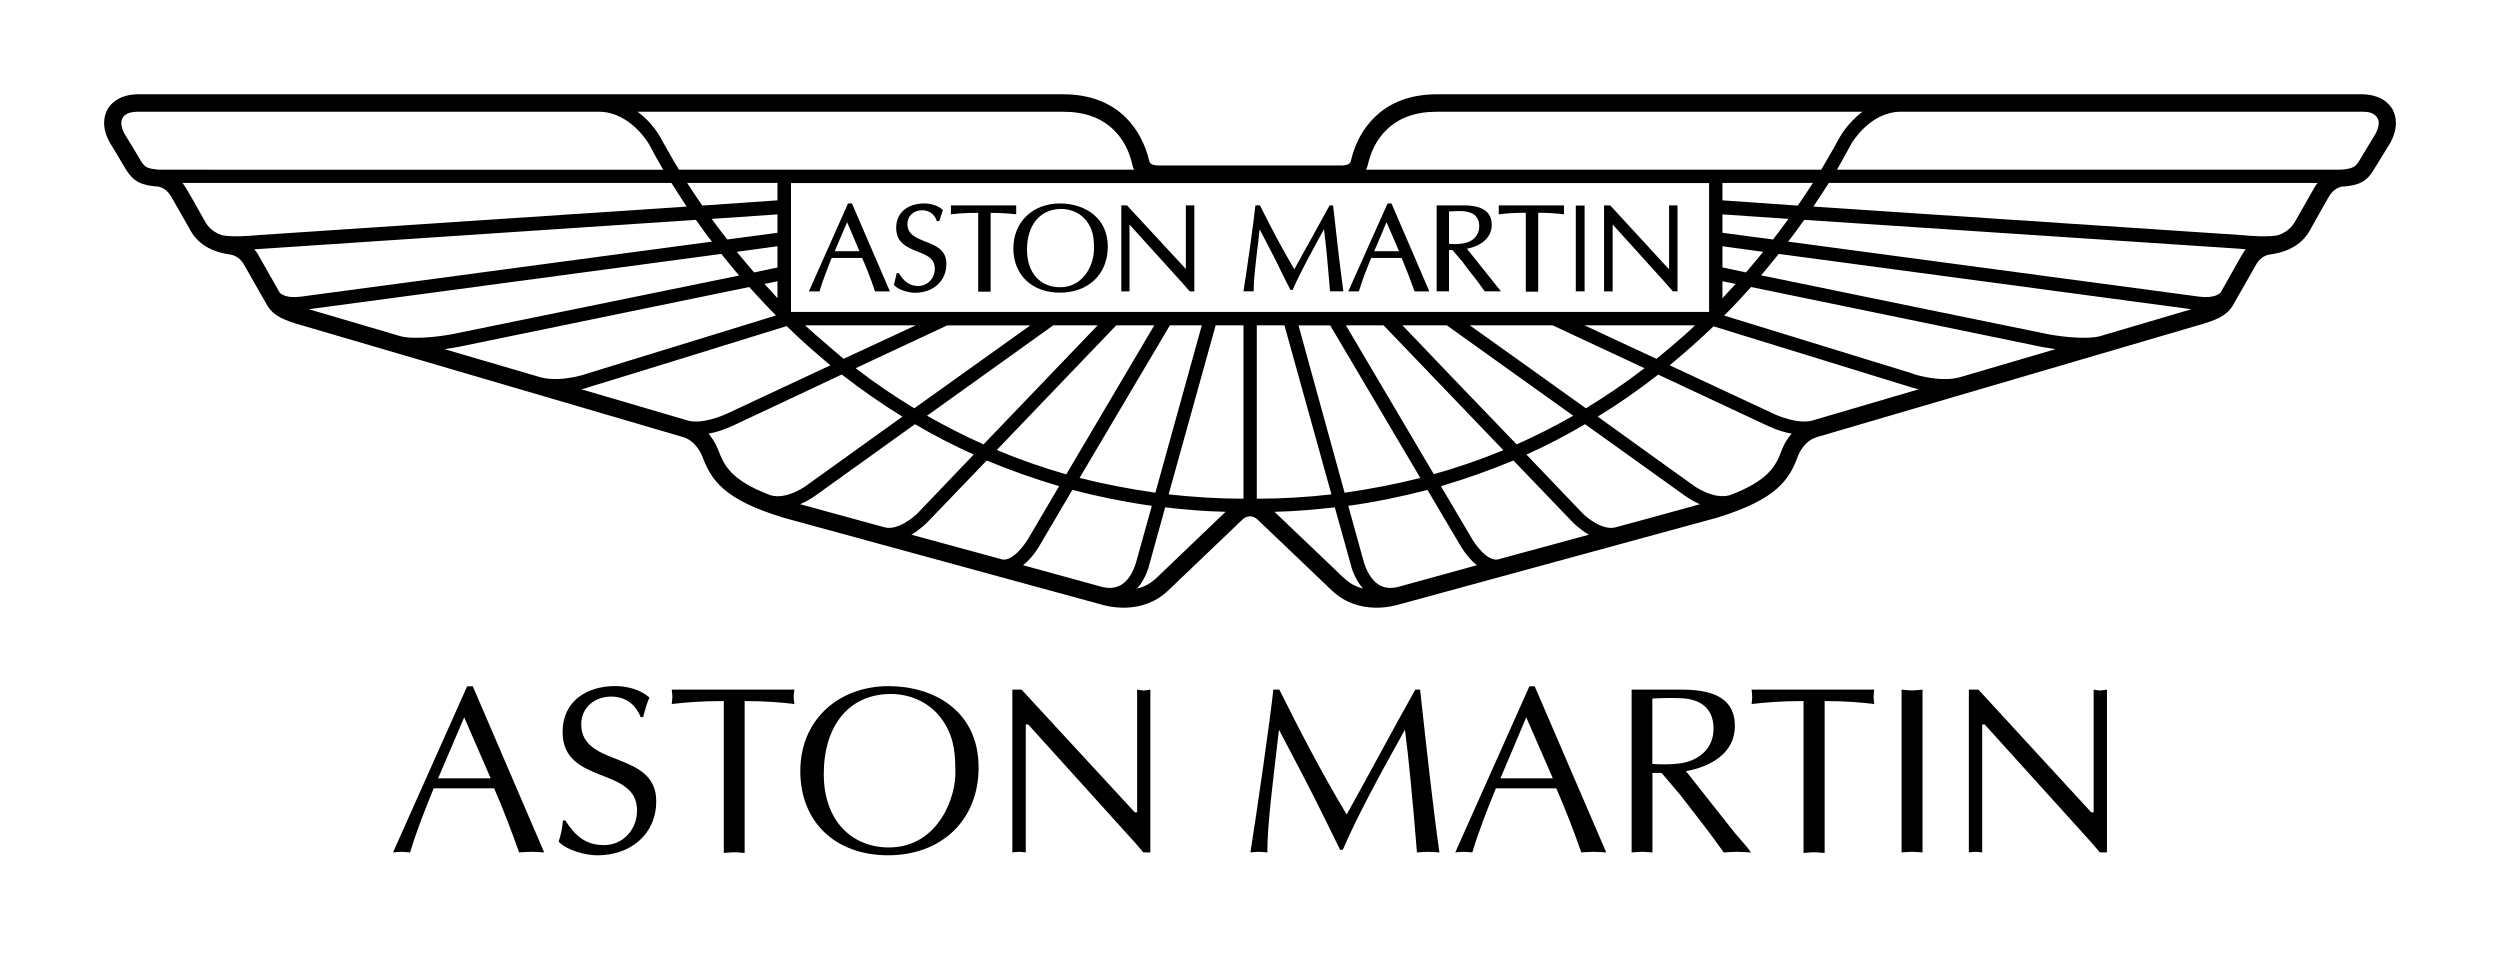 <?xml version="1.0" encoding="UTF-8"?>
<svg id="Layer_1" xmlns="http://www.w3.org/2000/svg" version="1.1" viewBox="0 0 253.079 97.127">
  <!-- Generator: Adobe Illustrator 29.5.1, SVG Export Plug-In . SVG Version: 2.1.0 Build 141)  -->
  <path d="M43.904,79.803h6.118c.956,2.189,1.82,4.497,2.528,6.489.404-.019.829-.061,1.264-.061s.803.042,1.275.061l-7.226-16.816h-.573l-7.504,16.816c.273-.019.513-.061.839-.061.292,0,.566.042.89.061.676-2.261,1.533-4.376,2.389-6.489M46.992,72.615l2.681,6.175h-5.32l2.64-6.175Z"/>
  <path d="M61.149,85.55c-1.899,0-2.948-.969-3.919-2.495h-.242c-.066.717-.189,1.434-.438,2.14.821.896,2.748,1.389,3.933,1.389,3.263,0,5.949-2.056,5.949-5.477,0-5.155-7.592-3.369-7.592-7.787,0-1.716,1.382-2.804,3.04-2.804,1.418,0,2.462.769,2.975,2.077h.244c.201-.683.347-1.354.648-1.976-.893-.81-2.295-1.167-3.457-1.167-2.883,0-5.337,1.52-5.337,4.642,0,5.424,7.536,3.453,7.536,7.942,0,1.926-1.389,3.516-3.341,3.516"/>
  <path d="M73.272,70.97v15.378c.321-.021.683-.075,1.057-.075.336,0,.672.055,1.053.075v-15.378c2.161,0,3.84.147,5.037.298-.027-.234-.077-.486-.077-.722,0-.252.05-.462.077-.734h-12.417c.009.273.066.483.066.734,0,.235-.058.487-.066.722,1.351-.15,2.824-.298,5.271-.298"/>
  <path d="M99.064,77.695c0-5.785-4.59-8.236-9.109-8.236-4.997,0-8.938,3.341-8.938,8.606,0,5.148,3.548,8.517,8.894,8.517s9.154-3.504,9.154-8.888M83.392,78.357c0-4.888,2.543-8.102,6.789-8.102,1.934,0,3.799.81,4.997,2.337,1.269,1.612,1.531,3.299,1.531,5.295.165,2.649-1.66,7.902-6.738,7.902-3.6,0-6.579-2.564-6.579-7.433"/>
  <path d="M103.84,73.336h.246l10.398,11.51c.503.532.994,1.133,1.255,1.446h.713v-16.48c-.244.033-.445.084-.668.084-.25,0-.473-.051-.671-.084v12.421h-.238l-11.46-12.421h-.933v16.48c.229-.019.425-.061.676-.061.21,0,.439.042.682.061v-12.956Z"/>
  <path d="M129.468,73.865c1.649,3.13,3.311,6.271,4.859,9.448l1.335,2.716h.268c1.439-3.323,3.504-7.172,6.295-12.164.33,2.396.83,7.595,1.215,12.427.392-.019.769-.061,1.139-.061.378,0,.714.042,1.136.061-.657-4.589-1.299-10.519-1.958-16.484h-.483c-2.434,4.339-4.658,8.538-6.949,12.646-2.575-4.271-4.892-8.79-6.817-12.646h-.607c-.254,2.555-1.696,12.613-2.32,16.484.306-.019.545-.061.862-.061.27,0,.543.042.849.061,0-2.953.642-7.732,1.179-12.427"/>
  <path d="M151.429,79.803h6.118c.953,2.189,1.839,4.497,2.53,6.489.399-.019.827-.061,1.264-.061.432,0,.796.042,1.26.061l-7.24-16.816h-.537l-7.506,16.816c.27-.019.524-.061.841-.061.284,0,.554.042.884.061.682-2.261,1.531-4.376,2.387-6.489M154.505,72.615l2.691,6.175h-5.303l2.612-6.175Z"/>
  <path d="M175.625,73.491c0-2.434-1.637-3.68-5.351-3.68h-5.102v16.486c.327-.025.676-.067,1.053-.067.331,0,.672.042,1.054.067v-8.049h.927l1.917,2.258,2.842,3.681c.499.684.999,1.355,1.54,2.11.411-.025.901-.067,1.358-.067.451,0,.886.042,1.401.067l-.464-.608-1.159-1.339-4.968-6.285c2.45-.441,4.952-1.784,4.952-4.574M170.376,77.23c-1.217.222-2.737.135-3.107.105v-6.621c1.022-.06,2.658-.102,3.559.029,1.801.29,2.636,1.372,2.636,3.033,0,1.875-1.296,3.084-3.087,3.454"/>
  <path d="M182.573,70.97v15.378c.361-.021.706-.075,1.061-.075.34,0,.689.055,1.078.075v-15.378c2.119,0,3.815.147,5.022.298-.021-.234-.069-.486-.069-.722,0-.252.048-.462.069-.734h-12.415c.018.273.059.483.059.734,0,.235-.042.487-.059.722,1.364-.15,2.836-.298,5.253-.298"/>
  <path d="M194.621,69.811c-.383.033-.728.084-1.059.084-.352,0-.71-.051-1.062-.084v16.48c.353-.019.71-.061,1.062-.061.33,0,.676.042,1.059.061v-16.48Z"/>
  <path d="M200.662,73.336h.248l10.408,11.51c.496.532.979,1.133,1.256,1.446h.717v-16.48c-.242.033-.469.084-.689.084-.238,0-.44-.051-.657-.084v12.421h-.248l-11.418-12.421h-.969v16.48c.222-.019.444-.061.697-.061.188,0,.406.042.654.061v-12.956Z"/>
  <path d="M239.237,9.545h-93.781c-2.643,0-4.809.81-6.386,2.408-1.134,1.142-1.927,2.614-2.333,4.39,0,.07-.152.41-.914.41h-18.556c-.793,0-.908-.349-.908-.391-.418-1.782-1.216-3.267-2.341-4.409-1.585-1.599-3.738-2.408-6.387-2.408H13.827c-.602.028-2.072.149-2.922,1.477-.37.663-.661,1.786.173,3.348.021,0,1.707,2.845,1.707,2.845.724,1.146,1.506,1.558,3.198,1.671.032,0,.817.079,1.357,1.032l1.76,3.084c.374.717,1.219,2.349,4.201,2.765.038,0,.902.109,1.389,1.008l2.157,3.78c.619,1.25,1.509,1.694,3.106,2.202l39.24,11.502c1.321.41,1.884,1.897,1.884,1.897.918,2.434,2.15,4.41,8.287,6.266l32.074,8.76c.394.118,4.087,1.242,6.847-1.431l7.506-7.171s.329-.315.748-.315.747.315.747.315c.025.009,7.512,7.171,7.512,7.171,2.789,2.673,6.456,1.549,6.862,1.431,0,0,32.07-8.76,32.102-8.76,6.092-1.855,7.389-3.869,8.25-6.266.048-.105.56-1.486,1.877-1.897,0,0,5.94-1.746,39.218-11.502,1.632-.508,2.509-.952,3.134-2.202l2.131-3.738c.496-.941,1.352-1.05,1.39-1.05,2.988-.395,3.861-2.031,4.246-2.765-.017,0,1.741-3.084,1.741-3.084.543-.953,1.33-1.032,1.373-1.032,1.675-.101,2.479-.525,3.155-1.671,0,.019,1.75-2.845,1.75-2.845.34-.676.513-1.317.513-1.934,0-.495-.128-.975-.353-1.394-.845-1.348-2.3-1.46-2.95-1.497M138.456,16.732c.322-1.461.949-2.647,1.855-3.542,1.247-1.25,2.962-1.879,5.145-1.879h43.085c-1.49,1.124-2.25,2.483-2.301,2.584-.507.928-1.137,2.034-1.876,3.282h-46.076c.081-.177.169-.445.169-.445M174.366,27.07v-2.143l4.124.566c-.561.688-1.136,1.369-1.741,2.086-1.065-.223-1.871-.39-2.383-.509M175.707,28.741c-.431.466-.889.944-1.342,1.456v-1.728l1.342.272ZM174.366,23.567v-1.862l6.685.451c-.49.685-1.024,1.378-1.562,2.087l-5.123-.676ZM174.366,20.281v-1.762h9.159c-.473.722-.973,1.493-1.535,2.296l-7.624-.534ZM107.631,11.311c2.184,0,3.903.629,5.148,1.879.915.895,1.545,2.081,1.865,3.542,0,0,.058.251.167.445h-46.081c-.721-1.181-1.889-3.282-1.889-3.282-.042-.101-.806-1.478-2.29-2.584h43.079ZM76.339,27.579c-.606-.717-1.19-1.398-1.754-2.086l4.12-.566v2.152l-2.366.5ZM78.705,28.469v1.721c-.433-.504-.886-.982-1.322-1.448.537-.101.972-.202,1.322-.272M73.623,24.243c-.546-.709-1.087-1.401-1.581-2.087l6.663-.451v1.862l-5.082.676ZM71.093,20.809c-.546-.797-1.074-1.568-1.53-2.29h9.143v1.762l-7.612.528ZM16.097,17.178c-1.166-.105-1.423-.233-1.806-.844,0,0-1.56-2.618-1.686-2.791-.265-.491-.327-.844-.327-1.107.025-.62.453-1.108,1.606-1.124h46.746c3.157,0,5.039,3.226,5.039,3.226.402.785.9,1.646,1.468,2.641H16.097ZM22.441,23.802c-1.191-.423-1.557-1.141-1.808-1.598-.718-1.251-1.692-3.084-2.157-3.685h49.492c.47.751.998,1.554,1.542,2.392l-43.402,2.891c-.676.072-2.668.231-3.667,0M28.308,29.61l-2.087-3.668c-.138-.277-.302-.507-.485-.701.284-.028,44.713-2.986,44.713-2.986.507.717,1.035,1.463,1.622,2.205l-41.604,5.569c-1.577.206-2.059-.31-2.159-.419M40.561,34.04c-4.311-1.284-7.818-2.291-9.299-2.736l41.752-5.6c.596.717,1.169,1.442,1.805,2.189l-28.594,5.845c-1.049.24-4.113.697-5.664.302M54.723,38.194c-3.191-.94-6.552-1.918-9.73-2.85.862-.121,1.463-.23,1.508-.247,0,0,20.725-4.272,29.345-6.042.851.956,1.748,1.905,2.704,2.882l-19.176,5.899c-.041.035-2.638.898-4.65.358M69.658,42.579c-.409-.126-4.976-1.469-10.817-3.172.56-.117.931-.252.95-.277,0,.025,16.085-4.95,19.844-6.121,1.362,1.343,2.855,2.668,4.43,3.97l-10.364,4.842c-.686.336-2.673,1.12-4.042.759M107.939,48.021c-2.413-.692-4.764-1.511-7.032-2.468,4.859-5.059,10.699-11.156,12.089-12.616h3.851l-8.907,15.084ZM118.429,32.937h3.231l-4.699,16.942c-2.633-.382-5.166-.867-7.675-1.497,3.427-5.791,7.98-13.495,9.142-15.445M99.563,44.988c-1.942-.873-3.859-1.851-5.718-2.903,5.534-3.98,11.343-8.106,12.772-9.148h4.498l-11.553,12.051ZM92.553,41.333c-2.032-1.233-4.013-2.571-5.934-4.061,4.4-2.048,8.5-3.979,9.272-4.334h8.409l-11.748,8.396ZM85.398,36.323c-.089-.075-2.748-2.325-3.898-3.386h11.195l-7.297,3.386ZM77.969,50.123c-4.06-1.535-4.673-3.079-5.253-4.544-.049-.13-.342-.911-.988-1.678,1.367-.247,2.501-.836,2.566-.855-.033,0,5.489-2.561,10.92-5.136,2.009,1.56,4.049,2.986,6.139,4.266l-9.681,6.949c-.021.029-2.038,1.523-3.703.998M89.593,53.392l-8.597-2.35c.839-.361,1.446-.798,1.493-.831,0,0,4.787-3.44,10.137-7.271,1.932,1.141,3.92,2.169,5.943,3.074l-5.64,5.9c-.492.505-2.077,1.787-3.337,1.477M101.486,56.64l-9.224-2.512c.943-.56,1.59-1.231,1.649-1.298,0,0,2.663-2.748,5.975-6.214,2.396.994,4.834,1.862,7.33,2.598l-3.037,5.164c-.377.684-1.619,2.431-2.693,2.262M113.511,59.196c-.546.33-1.145.385-1.854.243l-8.09-2.221c.999-.8,1.653-1.933,1.77-2.156,0,0,1.368-2.316,3.219-5.472,2.644.692,5.303,1.229,8.045,1.615l-1.57,5.636c-.017,0-.368,1.657-1.519,2.354M117.081,58.499c-.629.583-1.301.941-1.977,1.082.886-.98,1.204-2.24,1.254-2.463l1.595-5.757c2.003.239,4.047.403,6.115.45-1.65,1.581-6.987,6.688-6.987,6.688M125.881,50.484c-2.586,0-5.091-.164-7.579-.436l4.76-17.111h2.819v17.547ZM80.107,31.578s-.034-.013-.034-.034v-13.012h92.941v13.033l-.037.013h-92.87ZM136.25,32.937h3.816l12.122,12.639c-2.285.935-4.61,1.753-7.044,2.42l-8.895-15.059ZM143.781,48.383c-2.476.63-5.031,1.115-7.665,1.497l-4.667-16.942h3.209l9.123,15.445ZM141.977,32.937h4.489l12.794,9.148c-1.883,1.078-3.784,2.03-5.727,2.903-4.239-4.398-9.287-9.663-11.557-12.051M148.791,32.937h8.388l9.294,4.334c-1.926,1.49-3.891,2.82-5.934,4.061-4.481-3.209-9.193-6.583-11.748-8.396M160.402,32.937h11.186c-1.148,1.146-3.835,3.339-3.906,3.386-2.74-1.255-5.388-2.514-7.279-3.386M127.227,50.484v-17.547h2.8l4.755,17.111c-2.481.284-4.997.436-7.555.436M134.859,57.383s-4.361-4.163-5.84-5.571c2.077-.047,4.107-.232,6.106-.45l1.611,5.774c.042.205.359,1.455,1.249,2.445-1.207-.327-1.578-.688-3.127-2.198M141.44,59.439c-.727.142-1.326.087-1.854-.243-1.109-.685-1.508-2.259-1.54-2.354l-1.559-5.636c2.763-.386,5.428-.936,8.015-1.615l3.249,5.493c.113.202.761,1.335,1.754,2.135l-8.064,2.221ZM151.602,56.64c-1.079.169-2.308-1.577-2.669-2.231l-3.067-5.194c2.505-.735,4.943-1.604,7.344-2.598l5.963,6.214c.062.066.71.738,1.669,1.298l-9.239,2.512ZM165.046,52.973l-1.543.42c-1.273.31-2.863-.973-3.341-1.477,0,0-2.468-2.584-5.639-5.9,2.03-.905,3.998-1.934,5.936-3.074l10.162,7.28c.038.024.625.461,1.465.822-2.248.629-7.041,1.93-7.041,1.93M180.371,45.579c-.577,1.465-1.185,3.009-5.242,4.544-1.691.499-3.696-.969-3.696-.981-.019,0-4.536-3.252-9.693-6.967,2.103-1.279,4.121-2.693,6.123-4.253l10.95,5.123c.072.02,1.166.608,2.565.855-.672.751-.961,1.531-1.006,1.678M183.437,42.579c-1.343.361-3.373-.423-4.029-.759,0,0-5.117-2.392-10.383-4.842,1.572-1.302,3.062-2.627,4.436-3.944l19.842,6.121c.038.009.408.135.936.252l-10.802,3.172ZM198.38,38.194c-1.985.55-4.62-.322-4.67-.322l-.022-.035-19.147-5.891c.953-.952,1.871-1.935,2.723-2.891l29.323,6.042c.054.017.657.126,1.5.247l-9.707,2.85ZM212.553,34.04c-1.581.396-4.654-.062-5.677-.302,0,0-19.591-4.003-28.601-5.865.638-.727,1.213-1.469,1.788-2.169l41.771,5.6-9.281,2.736ZM226.866,25.951c0-.009-1.707,3.029-2.065,3.659-.092.091-.591.625-2.178.419l-41.607-5.569c.593-.742,1.108-1.488,1.628-2.205l44.193,2.932c.054.013.239.026.51.055-.189.194-.347.463-.481.71M234.239,19.082l-1.778,3.122c-.258.457-.631,1.175-1.817,1.598-.992.231-2.959.072-3.664,0l-43.411-2.891c.559-.838,1.095-1.641,1.568-2.392h49.48c-.145.163-.256.341-.378.562M240.478,13.543c-.013.017-1.682,2.791-1.682,2.791-.333.503-.516.738-1.818.844h-51.019c.558-.995,1.044-1.855,1.463-2.641.025-.017,1.831-3.226,5.024-3.226h46.765c.486,0,1.128.083,1.455.629.032.075.139.226.139.495,0,.264-.066.616-.327,1.107"/>
  <path d="M85.847,20.596l-3.961,8.9h1.095v-.067c.315-1.061.734-2.098,1.119-3.101,0,0,.077-.142.103-.218h3.074c.402.935.857,2.039,1.289,3.348l.03.038h1.489l-3.84-8.9h-.398ZM84.5,25.43c.083-.171,1.12-2.647,1.255-2.936.113.29,1.179,2.766,1.25,2.936h-2.505Z"/>
  <path d="M93.672,24.457c-.927-.381-1.812-.717-1.812-1.783,0-.806.625-1.389,1.485-1.389.695,0,1.238.382,1.472,1.04l.031.056h.235l.364-1.101-.037-.049c-.493-.467-1.285-.636-1.826-.636-1.754,0-2.862.979-2.862,2.464,0,1.554,1.138,1.984,2.146,2.4.918.352,1.765.68,1.765,1.749,0,.97-.738,1.742-1.67,1.742-.83,0-1.417-.39-1.942-1.267l-.016-.034h-.23l-.285,1.216.045.021c.471.512,1.54.752,2.093.752,1.863,0,3.178-1.196,3.178-2.934,0-1.427-1.095-1.846-2.132-2.249"/>
  <path d="M102.871,21.705v-.915h-6.609v.915l.095-.019c.752-.087,1.486-.138,2.669-.138v7.977h1.256v-7.977c.884,0,1.716.051,2.528.138l.061.019Z"/>
  <path d="M107.306,20.596c-2.778,0-4.721,1.881-4.721,4.55,0,2.685,1.893,4.481,4.703,4.481,2.9,0,4.855-1.875,4.855-4.661,0-3.014-2.438-4.37-4.838-4.37M110.745,25.241c0,.81-.318,2.019-1.106,2.841-.635.659-1.398.995-2.333.995-2.017,0-3.341-1.465-3.341-3.798,0-2.525,1.343-4.128,3.465-4.128,1.018,0,1.973.448,2.548,1.199.633.827.768,1.683.768,2.693v.197Z"/>
  <path d="M120.045,20.79v6.44c-.047-.041-5.959-6.44-5.959-6.44h-.575v8.706h.83v-6.742h.017c.049.059,5.388,5.949,5.388,5.949l.676.776.024.017h.458v-8.706h-.858Z"/>
  <path d="M134.958,20.79h-.361l-2.103,3.823s-1.357,2.412-1.465,2.646c-1.307-2.179-2.467-4.447-3.463-6.432l-.025-.038h-.431l-.034.08c-.12,1.262-.855,6.523-1.183,8.529l-.013.097h1.031v-.067c0-1.238.239-3.071.47-5.017,0,0,.09-.86.131-1.199.151.293,1.801,3.401,2.392,4.698l.729,1.435h.232l.016-.047c.726-1.665,1.767-3.584,3.147-6.087.21,1.51.475,4.496.609,6.217l.02.067h1.323v-.097c-.293-2.11-.62-4.9-1.022-8.529v-.08Z"/>
  <path d="M140.807,20.596h-.34l-3.98,8.9h1.079l.021-.067c.319-1.078.74-2.14,1.137-3.126,0,0,.072-.117.079-.192h3.082c.41.96.85,2.08,1.296,3.348l.025.038h1.489l-3.831-8.9h-.058ZM139.111,25.43c.084-.171,1.125-2.617,1.245-2.936.128.29,1.21,2.766,1.269,2.936h-2.514Z"/>
  <path d="M151.01,22.77c0-1.34-.939-1.98-2.873-1.98h-2.703v8.702h1.251v-4.175h.352c.037.051,1.006,1.171,1.006,1.171-.038,0,1.448,1.892,1.448,1.892l.811,1.112h1.639s-3.283-4.124-3.442-4.314c1.572-.303,2.512-1.209,2.512-2.408M146.685,24.68v-3.277c.503-.022,1.292-.08,1.736.017.886.133,1.327.649,1.327,1.498,0,.884-.584,1.526-1.566,1.715-.524.108-1.179.08-1.497.047"/>
  <path d="M151.724,20.79v.915l.092-.019c.73-.087,1.448-.145,2.642-.145v7.984h1.257v-7.984c.905,0,1.741.046,2.518.145l.091.019v-.915h-6.6Z"/>
  <rect x="159.521" y="20.809" width=".89" height="8.686"/>
  <path d="M168.965,27.23h-.037c-.038-.041-5.925-6.44-5.925-6.44h-.622v8.71h.87v-6.746h.028c.038.054,5.379,5.949,5.379,5.949l.672.776.487.021v-8.71h-.852v6.44Z"/>
</svg>